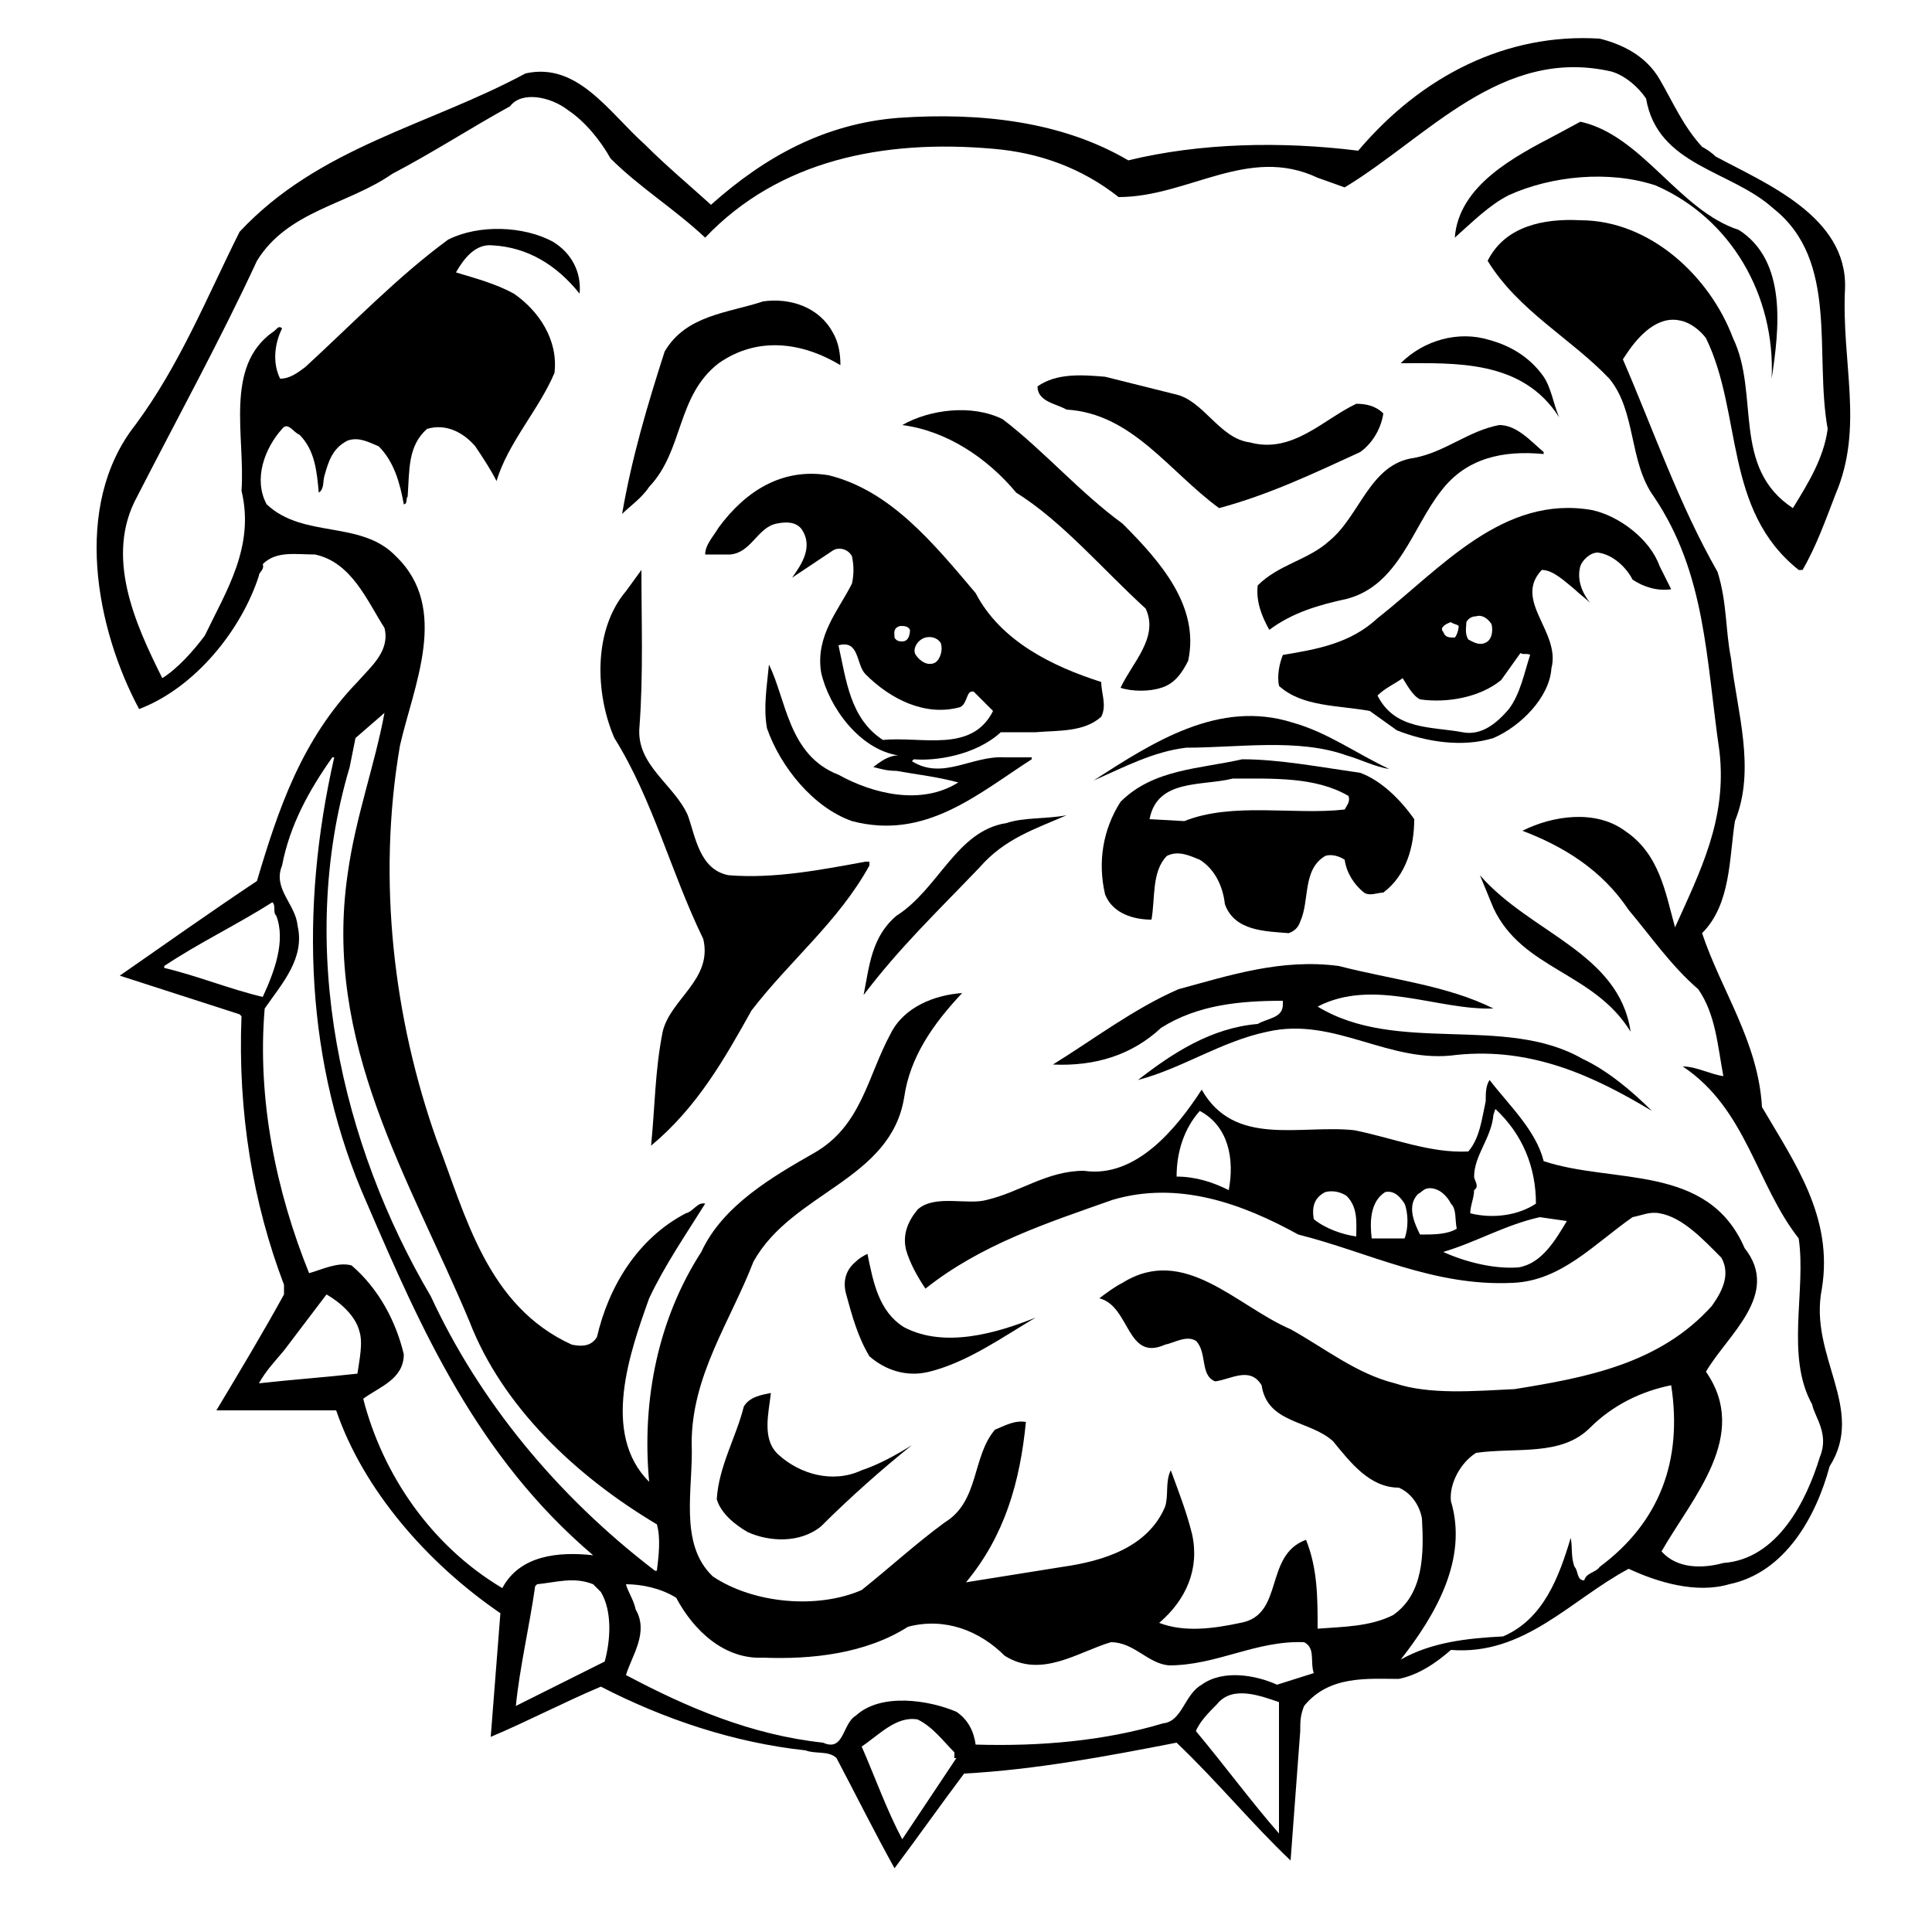<?xml version="1.0" encoding="utf-8"?>
<!-- Generator: Adobe Illustrator 18.1.1, SVG Export Plug-In . SVG Version: 6.00 Build 0)  -->
<!DOCTYPE svg PUBLIC "-//W3C//DTD SVG 1.1//EN" "http://www.w3.org/Graphics/SVG/1.1/DTD/svg11.dtd">
<svg version="1.1" xmlns="http://www.w3.org/2000/svg" xmlns:xlink="http://www.w3.org/1999/xlink" x="0px" y="0px"
	 viewBox="0 0 100 100" enable-background="new 0 0 100 100" xml:space="preserve">

<g id="AREA_1">
	<g>
		<path d="M94.3,66.7c0.6-3.7-1.4-6.5-3.1-9.4c-0.2-3.4-2.1-6-3.1-9c1.5-1.5,1.4-3.9,1.7-5.8c1.1-2.7,0.1-5.7-0.2-8.4
			c-0.3-1.5-0.2-2.9-0.7-4.5c-2-3.5-3.3-7.3-4.9-11l0.2-0.3c0.6-0.9,1.6-2,2.8-1.7c0.5,0.1,1,0.5,1.3,0.9c1.9,3.9,0.9,8.9,4.8,12
			h0.2c0.7-1.2,1.2-2.6,1.7-3.9c1.5-3.5,0.3-6.8,0.5-10.7c0.1-3.7-4.1-5.4-6.7-6.8c-0.2-0.2-0.5-0.4-0.7-0.5c-1-1.1-1.5-2.3-2.2-3.5
			C85.2,2.9,84,2.3,82.8,2C78,1.7,73.6,3.9,70.3,7.8c-4-0.5-8.2-0.4-11.9,0.5C55,6.3,50.8,5.8,46.5,6.1c-3.8,0.3-6.9,2-9.7,4.5
			c-1.1-1-2.3-2-3.4-3.1c-1.9-1.7-3.5-4.3-6.2-3.7c-5,2.7-10.7,3.8-14.8,8.2c-1.7,3.4-3.1,6.9-5.4,10C3.7,26.2,5,32.6,7.2,36.7
			c2.9-1.1,5.3-4.1,6.2-6.9c0-0.2,0.3-0.3,0.2-0.6c0.7-0.7,1.7-0.5,2.7-0.5c1.9,0.4,2.7,2.4,3.6,3.8c0.3,1.2-0.7,2-1.4,2.8
			c-2.9,3-4.1,6.6-5.2,10.3c-2.4,1.6-4.8,3.3-7.1,4.9l6.2,2l0.1,0.1c-0.2,5,0.6,9.7,2.2,13.9v0.5c-1.1,2-2.3,4-3.5,6h6.2
			c1.4,4.1,4.7,7.9,8.5,10.5l-0.5,6.4c1.9-0.8,3.8-1.8,5.7-2.6c3.3,1.7,6.9,2.9,10.6,3.3c0.5,0.2,1.2,0,1.6,0.4c1,1.9,2,3.9,3,5.7
			c1.2-1.6,2.4-3.3,3.6-4.9c3.7-0.2,7.4-0.9,11-1.6c2.1,2,3.9,4.2,5.9,6.1l0.5-6.7c0-0.5,0-0.8,0.2-1.3c1.3-1.6,3.3-1.4,4.9-1.4
			c1-0.2,1.9-0.8,2.7-1.5c3.8,0.3,6.2-2.6,9.2-4.2c1.5,0.7,3.5,1.3,5.2,0.8c2.9-0.6,4.5-3.5,5.2-6.1C96.6,72.9,93.6,70.2,94.3,66.7z
			 M18.4,38.2l1.5-1.3c-0.5,2.7-1.5,5.4-1.9,8.3C16.7,54,21.2,61,24.3,68.4c1.7,4.4,5.5,8,9.7,10.5c0.2,0.7,0.1,1.6,0,2.4h-0.1
			c-5.1-3.9-9.1-8.8-11.6-14.2c-4.6-7.8-7-18-4.2-27.4C18.2,39.2,18.3,38.7,18.4,38.2z M8.5,50.1V50c1.8-1.2,3.7-2.1,5.6-3.3
			c0.2,0.2,0,0.5,0.2,0.7c0.5,1.3-0.1,2.9-0.7,4.2C11.9,51.2,10.2,50.5,8.5,50.1z M18.5,71.1c-1.8,0.2-3.3,0.3-5.1,0.5
			c0.4-0.7,0.8-1.1,1.3-1.7l2.2-2.9c0.7,0.4,1.5,1.1,1.7,1.9C18.8,69.5,18.6,70.4,18.5,71.1z M26,82.2c-3.7-2.2-6.2-5.9-7.2-9.8
			c0.8-0.6,2.1-1,2.1-2.3c-0.4-1.7-1.3-3.4-2.7-4.6c-0.7-0.2-1.5,0.2-2.2,0.4c-1.7-4.2-2.7-9-2.3-13.7c0.9-1.3,2.1-2.6,1.7-4.3
			c-0.1-1.1-1.3-1.9-0.8-3.1c0.4-2.1,1.4-3.9,2.6-5.6h0.1c-1.8,7.9-1.5,15.9,1.7,23.1c2.8,6.5,5.7,13.1,11.7,18.2
			C28.9,80.3,26.9,80.5,26,82.2z M31.3,86l-4.6,2.3c0.2-2,0.7-4.1,1-6.2l0.1-0.1c1-0.1,1.9-0.4,2.9,0l0.4,0.4
			C31.7,83.4,31.6,84.9,31.3,86z M49.5,91l-2.8,4.2c-0.8-1.5-1.4-3.2-2.1-4.8c0.9-0.6,1.8-1.6,2.9-1.4c0.8,0.4,1.3,1.1,1.9,1.7V91z
			 M61.9,89.6c0.2-0.5,0.7-1,1.1-1.4c0.8-1,2.3-0.4,3.2-0.1l0,6.8C64.8,93.3,63.4,91.4,61.9,89.6z M66.1,87.2
			c-1.1-0.5-2.8-0.8-3.9,0c-0.9,0.5-1,1.9-2,2c-3,0.9-6.3,1.2-9.7,1.1c-0.1-0.7-0.4-1.3-1-1.7c-1.4-0.6-3.9-1-5.2,0.2
			c-0.7,0.4-0.6,1.9-1.7,1.4c-3.7-0.4-7-1.8-10.2-3.5c0.3-1,1.2-2.2,0.5-3.4c-0.1-0.5-0.4-0.9-0.5-1.3c0.8,0,1.8,0.2,2.6,0.7
			c0.9,1.7,2.5,3.2,4.5,3.1c2.5,0.1,5.3-0.2,7.5-1.6c1.9-0.5,3.7,0.2,5,1.5c1.9,1.2,3.8-0.2,5.5-0.7c1.2,0,1.9,1.1,3,1.2
			c2.5,0,4.5-1.3,7-1.2c0.6,0.3,0.3,1,0.5,1.6L66.1,87.2z M82.8,81.1c-0.2,0.3-0.7,0.3-0.8,0.7c-0.4,0-0.3-0.5-0.5-0.7
			c-0.2-0.5-0.1-1-0.2-1.5c-0.6,2-1.4,4.2-3.5,5.1c-1.9,0.1-3.7,0.3-5.3,1.2c1.8-2.3,3.5-5.2,2.6-8.2c-0.1-0.9,0.5-2,1.3-2.5
			c2.1-0.3,4.4,0.2,5.9-1.3c1.2-1.2,2.7-1.9,4.2-2.2C87.1,75.6,85.9,78.8,82.8,81.1z M94.2,75.4c-0.7,2.3-2.2,5.3-5,5.5
			c-1.1,0.3-2.4,0.3-3.2-0.6c1.6-2.8,4.6-6,2.3-9.3c1.1-1.9,3.9-4,2-6.4c-1.9-4.4-6.8-3.3-10.4-4.5c-0.4-1.6-1.8-2.9-2.8-4.2
			c-0.2,0.3-0.2,0.7-0.2,1.1c-0.2,0.9-0.3,1.9-0.9,2.6c-2,0.1-3.9-0.7-5.9-1.1c-2.8-0.3-6.2,0.9-7.9-2.1c-1.3,2-3.4,4.6-6.1,4.2
			c-1.9,0-3.3,1.1-5,1.5c-1,0.3-2.7-0.3-3.6,0.5c-0.5,0.6-0.8,1.3-0.6,2.1c0.2,0.7,0.6,1.4,1,2c2.9-2.3,6.3-3.4,9.7-4.6
			c3.4-1,6.7,0.2,9.6,1.8c3.6,0.9,7,2.7,11.1,2.5c2.5-0.1,4.2-2,6.2-3.4c0.5-0.1,0.9-0.3,1.4-0.2c1.2,0.2,2.3,1.4,3.2,2.3
			c0.5,0.9,0,1.8-0.5,2.5c-2.7,3-6.5,3.7-10.2,4.3c-2.1,0.1-4.4,0.3-6.2-0.3c-2-0.5-3.6-1.8-5.4-2.8c-2.8-1.2-5.5-4.4-8.7-2.4
			c-0.4,0.2-0.8,0.5-1.2,0.8c1.6,0.4,1.4,3.3,3.4,2.4c0.5-0.1,1.1-0.5,1.6-0.2c0.6,0.6,0.2,1.8,1,2.1c0.8-0.1,1.8-0.8,2.4,0.2
			c0.3,2,2.5,1.8,3.7,2.9c0.9,1.1,1.9,2.4,3.4,2.4c0.7,0.3,1.1,1,1.2,1.6c0.1,1.8,0.1,3.9-1.5,5c-1.2,0.6-2.6,0.6-3.9,0.7
			c0-1.6,0-3.1-0.6-4.6c-2.2,0.8-1.1,3.9-3.4,4.3c-1.4,0.3-2.9,0.5-4.2,0c1.4-1.2,2.1-2.8,1.7-4.6c-0.3-1.2-0.7-2.2-1.1-3.3
			c-0.3,0.6-0.1,1.3-0.3,1.9c-0.9,2.1-3.2,2.8-5.3,3.1l-5,0.8c2-2.4,2.8-5.2,3.1-8.3c-0.6-0.1-1.1,0.2-1.6,0.4
			c-1.2,1.4-0.8,3.7-2.6,4.8c-1.5,1.1-2.8,2.3-4.3,3.5c-2.3,1-5.6,0.7-7.7-0.7c-1.8-1.7-1-4.6-1.1-6.9c0-3.5,2-6.3,3.2-9.4
			c2-3.6,7.1-4.2,7.8-8.5c0.3-2.1,1.5-3.8,3-5.4c-1.4,0.1-3,0.7-3.7,2.1c-1.2,2.2-1.5,4.8-4,6.2c-2.1,1.2-4.7,2.7-5.8,5.1
			c-2.2,3.4-3.1,7.6-2.7,11.9c-2.5-2.5-1-6.7,0-9.5c0.8-1.7,1.9-3.3,2.9-4.9c-0.4-0.1-0.6,0.4-1,0.5c-2.5,1.3-4,3.8-4.6,6.4
			c-0.3,0.5-0.8,0.5-1.3,0.4c-4.4-2-5.5-6.7-7-10.6c-2.2-6.2-3.1-13.4-1.9-20.4c0.7-3.1,2.6-7.1-0.2-9.8c-1.8-1.9-4.8-0.9-6.7-2.7
			c-0.7-1.3-0.1-2.9,0.8-3.9c0.3-0.4,0.6,0.2,0.9,0.3c0.8,0.8,0.9,1.9,1,3c0.3-0.2,0.2-0.6,0.3-0.9c0.2-0.7,0.4-1.4,1.2-1.8
			c0.6-0.2,1.1,0.1,1.6,0.3c0.8,0.8,1.1,1.9,1.3,3c0.2,0,0.1-0.3,0.2-0.4c0.1-1.4,0-2.6,1-3.5c1-0.3,1.9,0.2,2.5,0.9
			c0.4,0.6,0.8,1.2,1.1,1.8c0.6-2,2.2-3.7,3-5.6c0.2-1.7-0.8-3.2-2.1-4.1c-0.9-0.5-2-0.8-3-1.1c0.4-0.7,1-1.5,1.9-1.4
			c1.8,0.1,3.3,1,4.5,2.5c0.1-1.1-0.4-2.1-1.4-2.7c-1.5-0.8-3.8-0.9-5.4-0.1c-2.6,1.9-5,4.4-7.4,6.6c-0.4,0.3-0.8,0.6-1.3,0.6
			c-0.4-0.8-0.3-1.8,0.1-2.6c-0.2-0.2-0.3,0.1-0.5,0.2c-2.5,1.8-1.4,5.4-1.6,8.2c0.7,2.9-0.8,5.2-1.9,7.5c-0.6,0.8-1.4,1.7-2.2,2.2
			c-1.4-2.8-3-6.3-1.3-9.4c2.1-4.1,4.3-8.1,6.2-12.2c1.6-2.6,4.7-2.9,7-4.5c2.1-1.1,4.1-2.4,6.1-3.5C27,4.7,28.5,5,29.4,5.7
			c0.9,0.6,1.7,1.6,2.2,2.5c1.5,1.5,3.3,2.6,4.9,4.1c3.8-4,9.2-5.1,14.9-4.6c2.4,0.2,4.6,1,6.5,2.5c3.6,0,6.7-2.7,10.3-1l1.4,0.5
			c4.3-2.6,8.1-7.3,13.8-6c0.7,0.2,1.4,0.8,1.8,1.4c0.6,3.5,4.4,3.7,6.6,5.7c3.4,2.7,2.1,7.5,2.8,11.4c-0.2,1.5-1,2.8-1.8,4.1
			c-3.2-2.1-1.7-5.9-3.1-8.8c-1.2-3.2-4.3-6.1-7.9-6.1c-1.9-0.1-3.9,0.3-4.8,2.1c1.6,2.6,4.3,4,6.3,6.1c1.4,1.7,1,4.3,2.3,6.1
			c2.7,4,2.7,8.4,3.4,13.2c0.4,3.5-1,6.2-2.3,9.1c-0.5-1.8-0.8-3.8-2.6-5c-1.5-1.1-3.7-0.8-5.3,0c2.1,0.8,4.1,2,5.5,4.1
			c1.1,1.3,2.2,2.9,3.6,4.1c0.9,1.3,1,2.9,1.3,4.5c-0.7-0.1-1.4-0.5-2.1-0.5c3.3,2.2,3.8,6.1,6,8.9c0.4,2.7-0.7,6.1,0.7,8.6
			C93.9,73.3,94.7,74.2,94.2,75.4z M79.7,63l1.4,0.2c-0.6,1-1.3,2.2-2.5,2.4c-1.3,0.1-2.8-0.3-3.9-0.8C76.4,64.3,77.9,63.4,79.7,63z
			 M73.5,63.9c-0.3-0.6-0.7-1.5-0.1-2.1c0.2-0.1,0.3-0.3,0.6-0.3c0.5,0,0.9,0.4,1.1,0.8c0.3,0.3,0.2,0.8,0.3,1.3
			C74.9,63.9,74.2,63.9,73.5,63.9z M76.3,60.9c0-1.1,0.9-2,1-3.2l0.1-0.3c1.4,1.3,2.1,3,2.1,4.9c-0.9,0.6-2.2,0.8-3.4,0.5
			c0-0.4,0.2-0.8,0.2-1.2C76.6,61.4,76.3,61.1,76.3,60.9z M72.7,64.1h-1.7c-0.1-0.8-0.1-1.9,0.7-2.4c0.5-0.1,0.8,0.3,1,0.6
			C72.9,62.8,72.9,63.6,72.7,64.1z M70.2,64c-0.7-0.1-1.6-0.4-2.2-0.9c-0.1-0.6,0-1.1,0.6-1.4c0.4-0.1,0.8,0,1.1,0.2
			C70.3,62.5,70.2,63.3,70.2,64z M63.6,61.6c-0.8-0.4-1.7-0.7-2.7-0.7c0-1.3,0.4-2.5,1.2-3.4C63.6,58.3,63.9,60,63.6,61.6z"/>
		<path d="M44.8,44.6c-2.2,0.4-4.7,0.9-7.1,0.7c-1.5-0.3-1.7-2-2.1-3.1c-0.7-1.6-2.7-2.6-2.5-4.6c0.2-2.7,0.1-5.4,0.1-8.1l-0.8,1.1
			c-1.7,2-1.6,5.3-0.6,7.6c2,3.2,2.9,6.9,4.6,10.4c0.5,2.1-1.7,3.1-2.1,4.8c-0.4,2-0.4,3.9-0.6,5.9c2.4-2,3.8-4.5,5.2-7
			c2-2.6,4.5-4.6,6.1-7.5V44.6z"/>
		<path d="M85.7,9.6c3.9,1.7,6.2,5.7,6,10c0.4-2.6,0.8-6.1-1.7-7.7c-3.1-1-5-4.9-8.2-5.6L80.5,7c-2.1,1.1-5,2.6-5.2,5.3
			c0.9-0.8,1.8-1.7,2.8-2.2C80.3,9.1,83.3,8.8,85.7,9.6z"/>
		<path d="M33.6,25.2c1.8-1.9,1.4-4.7,3.6-6.4c2-1.4,4.3-1.1,6.3,0.1c0-0.6-0.1-1.2-0.4-1.7c-0.7-1.3-2.2-1.8-3.6-1.6
			c-1.8,0.6-4,0.7-5.1,2.6c-0.9,2.8-1.7,5.5-2.2,8.4C32.6,26.2,33.2,25.8,33.6,25.2z"/>
		<path d="M80.7,21.6c-0.3-0.7-0.4-1.5-0.8-2.1c-0.7-1-1.7-1.6-2.8-1.9c-1.6-0.5-3.4,0-4.6,1.2C75.3,18.8,78.8,18.6,80.7,21.6z"/>
		<path d="M55.2,21.2c3.4,0.2,5.3,3.2,7.9,5.1c2.6-0.7,4.9-1.8,7.3-2.9c0.7-0.5,1.1-1.3,1.2-2c-0.4-0.4-0.9-0.5-1.4-0.5
			c-1.7,0.8-3.3,2.6-5.5,2c-1.6-0.2-2.4-2.2-3.9-2.5l-3.6-0.9c-1.2-0.1-2.5-0.2-3.5,0.5C53.7,20.8,54.7,20.9,55.2,21.2z"/>
		<path d="M52.6,25.5c2.4,1.5,4.5,4,6.7,6c0.7,1.5-0.7,2.8-1.3,4.1c0.6,0.2,1.5,0.2,2.1,0c0.7-0.2,1.1-0.8,1.4-1.4
			c0.6-2.8-1.4-5.1-3.4-7.1c-2.2-1.6-4.1-3.8-6.2-5.4c-1.6-0.8-3.8-0.5-5.2,0.3C49,22.3,51.1,23.7,52.6,25.5z"/>
		<path d="M74.6,25.4c1.3-1.7,3.2-2.1,5.3-1.9v-0.1c-0.7-0.6-1.4-1.4-2.3-1.4c-1.6,0.3-2.8,1.4-4.4,1.7c-2.3,0.3-2.8,3-4.4,4.3
			c-1.1,1-2.6,1.2-3.7,2.3c-0.1,0.8,0.2,1.6,0.6,2.3c1.2-0.9,2.6-1.3,4-1.6C72.4,30.3,73.1,27.3,74.6,25.4z"/>
		<path d="M51.8,37.9h1.8c1.2-0.1,2.5,0,3.4-0.8c0.3-0.6,0-1.2,0-1.8c-2.5-0.8-5.2-2.1-6.5-4.6c-2.2-2.6-4.4-5.3-7.6-6.1
			c-2.4-0.4-4.3,0.8-5.7,2.7c-0.3,0.5-0.7,0.9-0.7,1.4h1.3c1.1-0.1,1.4-1.4,2.4-1.6c0.5-0.1,1-0.1,1.3,0.3c0.6,0.9,0,1.8-0.5,2.5
			l2.1-1.4c0.3-0.2,0.8-0.1,1,0.3c0.1,0.5,0.1,0.9,0,1.4c-0.7,1.4-1.9,2.7-1.6,4.6c0.4,1.8,2,4,4,4.3c-0.5,0-0.9,0.3-1.3,0.6
			c0.4,0.1,0.7,0.2,1.2,0.2c1.1,0.2,2.1,0.3,3.2,0.6c-1.9,1.2-4.4,0.6-6.2-0.4c-2.6-1-2.7-3.9-3.6-5.7c-0.1,1.1-0.3,2.2-0.1,3.3
			c0.7,2,2.4,4.1,4.4,4.8c3.8,1,6.5-1.4,9.3-3.2v-0.1l-1.4,0c-1.7-0.1-3.2,1.2-4.8,0.2l0.1-0.1C48.4,39.4,50.5,39.1,51.8,37.9z
			 M47.9,33c0.4-0.1,0.7,0.1,0.8,0.3c0.1,0.3,0,0.8-0.3,1c-0.4,0.2-0.8-0.1-1-0.4C47.2,33.6,47.5,33.1,47.9,33z M46.6,32.4
			c0.2,0,0.4,0,0.5,0.2c0,0.3-0.1,0.6-0.4,0.6c-0.1,0-0.3,0-0.4-0.2C46.3,32.8,46.2,32.5,46.6,32.4z M45.7,38.3
			c-1.7-1.1-1.9-3.1-2.3-4.9c1.1-0.3,0.9,1,1.4,1.5c1.3,1.3,3.1,2.2,4.9,1.7c0.4-0.2,0.3-0.9,0.7-0.8l1,1
			C50.3,39,47.7,38.1,45.7,38.3z"/>
		<path d="M66.4,33.9c-0.2,0.5-0.3,1.1-0.2,1.6c1.2,1.1,3.1,1,4.7,1.3l1.4,1c1.5,0.6,3.4,0.9,5,0.4c1.4-0.6,2.9-2.1,3-3.6
			c0.5-1.9-2-3.5-0.5-5.1c0.6,0,1.2,0.6,1.7,1c0.2,0.2,0.6,0.5,0.8,0.7c-0.4-0.5-0.7-1.2-0.5-1.9c0.1-0.3,0.5-0.7,0.9-0.7
			c0.8,0.1,1.5,0.8,1.8,1.4c0.6,0.4,1.3,0.6,2,0.5c-0.2-0.4-0.4-0.8-0.6-1.2c-0.5-1.4-2.1-2.6-3.5-2.9c-4.6-0.8-7.8,3-11.1,5.6
			C69.9,33.3,68.2,33.6,66.4,33.9z M75.9,32.2c0.1-0.2,0.3-0.3,0.5-0.3c0.3-0.1,0.6,0.1,0.8,0.4c0.1,0.4,0,0.9-0.4,1
			c-0.3,0.1-0.6-0.1-0.8-0.2C75.8,32.8,75.9,32.4,75.9,32.2z M75.1,32.2c0.1,0.1,0.3,0.1,0.4,0.2c0,0.2-0.1,0.5-0.2,0.6
			c-0.3,0-0.5,0-0.6-0.3C74.5,32.5,74.8,32.3,75.1,32.2z M72.6,35.1c0.2,0.3,0.5,0.9,0.9,1.1c1.4,0.2,3.1-0.1,4.2-1l1-1.4
			c0.1,0.1,0.4,0,0.5,0.1c-0.3,0.9-0.5,2-1.1,2.8c-0.6,0.7-1.4,1.4-2.4,1.2c-1.6-0.3-3.5-0.1-4.4-1.9C71.7,35.6,72.2,35.4,72.6,35.1
			z"/>
		<path d="M69.7,39.1c0.7,0.2,1.5,0.6,2.2,0.7c-1.7-0.8-3.2-1.9-5-2.4c-3.8-1.2-7.2,1-10.3,3c1.6-0.7,3.1-1.5,4.8-1.7
			C64.1,38.7,67.2,38.2,69.7,39.1z"/>
		<path d="M59.6,47.6c0.2-1.1,0-2.5,0.8-3.3c0.6-0.3,1.2,0,1.7,0.2c0.8,0.5,1.2,1.4,1.3,2.3c0.5,1.4,2.1,1.4,3.3,1.5
			c0.3-0.1,0.5-0.3,0.6-0.6c0.5-1.1,0.1-2.7,1.3-3.4c0.3-0.1,0.7,0,1,0.2c0.1,0.7,0.5,1.3,1,1.7c0.3,0.2,0.7,0,1,0
			c1.2-0.9,1.6-2.4,1.6-3.8c-0.7-1-1.7-2-2.8-2.4c-2.1-0.3-4.2-0.7-6.1-0.7c-2.2,0.5-4.6,0.5-6.3,2.2c-0.9,1.4-1.2,3.1-0.8,4.8
			C57.6,47.3,58.7,47.6,59.6,47.6z M63.8,40.3c2.1,0,4.3-0.1,6,0.9c0.1,0.3-0.1,0.5-0.2,0.7c-2.6,0.3-5.8-0.4-8.3,0.6l-1.8-0.1
			C59.9,40.3,62.2,40.7,63.8,40.3z"/>
		<path d="M52.1,42.6c-2.6,0.4-3.5,3.4-5.7,4.8c-1.3,1.1-1.4,2.6-1.7,4.1c1.9-2.5,3.8-4.3,6-6.6c1.3-1.5,2.9-2,4.5-2.7
			C54.1,42.4,53,42.3,52.1,42.6z"/>
		<path d="M76.6,45.3l0.7,1.7c1.5,3.2,5.2,3.3,7.1,6.4C83.8,49.3,79.2,48.3,76.6,45.3z"/>
		<path d="M81.9,54.8c-4-2.3-9.6-0.2-13.7-2.7c2.9-1.5,6.2,0.2,9.1,0.1C74.9,51,72,50.7,69.3,50c-3-0.4-5.7,0.5-8.3,1.2
			c-2.3,1-4.4,2.6-6.5,3.9c2.2,0.1,4.1-0.5,5.6-1.9c1.9-1.2,4.1-1.4,6.3-1.4V52c0,0.7-0.8,0.7-1.3,1c-2.4,0.2-4.4,1.5-6.2,2.9
			c2.3-0.6,4.3-2,6.7-2.5c3.5-0.8,6.3,1.7,9.8,1.2c3.9-0.4,7.1,1.1,10.1,2.9C84.5,56.5,83.2,55.4,81.9,54.8z"/>
		<path d="M44.9,64.9c-0.2,0.1-0.4,0.2-0.6,0.4c-0.5,0.4-0.7,1-0.5,1.7c0.3,1.1,0.6,2.2,1.2,3.2c0.8,0.7,1.9,1.1,3.1,0.8
			c2-0.5,3.8-1.8,5.5-2.8c-2,0.8-4.7,1.6-6.8,0.5C45.5,67.9,45.2,66.4,44.9,64.9z"/>
		<path d="M40.3,75.3c-0.9-0.8-0.5-2.2-0.4-3.2c-0.5,0.1-1.1,0.2-1.4,0.7c-0.4,1.6-1.3,3.1-1.4,4.8c0.2,0.7,0.9,1.3,1.6,1.7
			c1.1,0.5,2.7,0.6,3.8-0.3c1.5-1.5,3.2-3,4.7-4.2c-0.8,0.5-1.7,1-2.6,1.3C43.1,76.8,41.4,76.3,40.3,75.3z"/>
	</g>
</g>
</svg>
